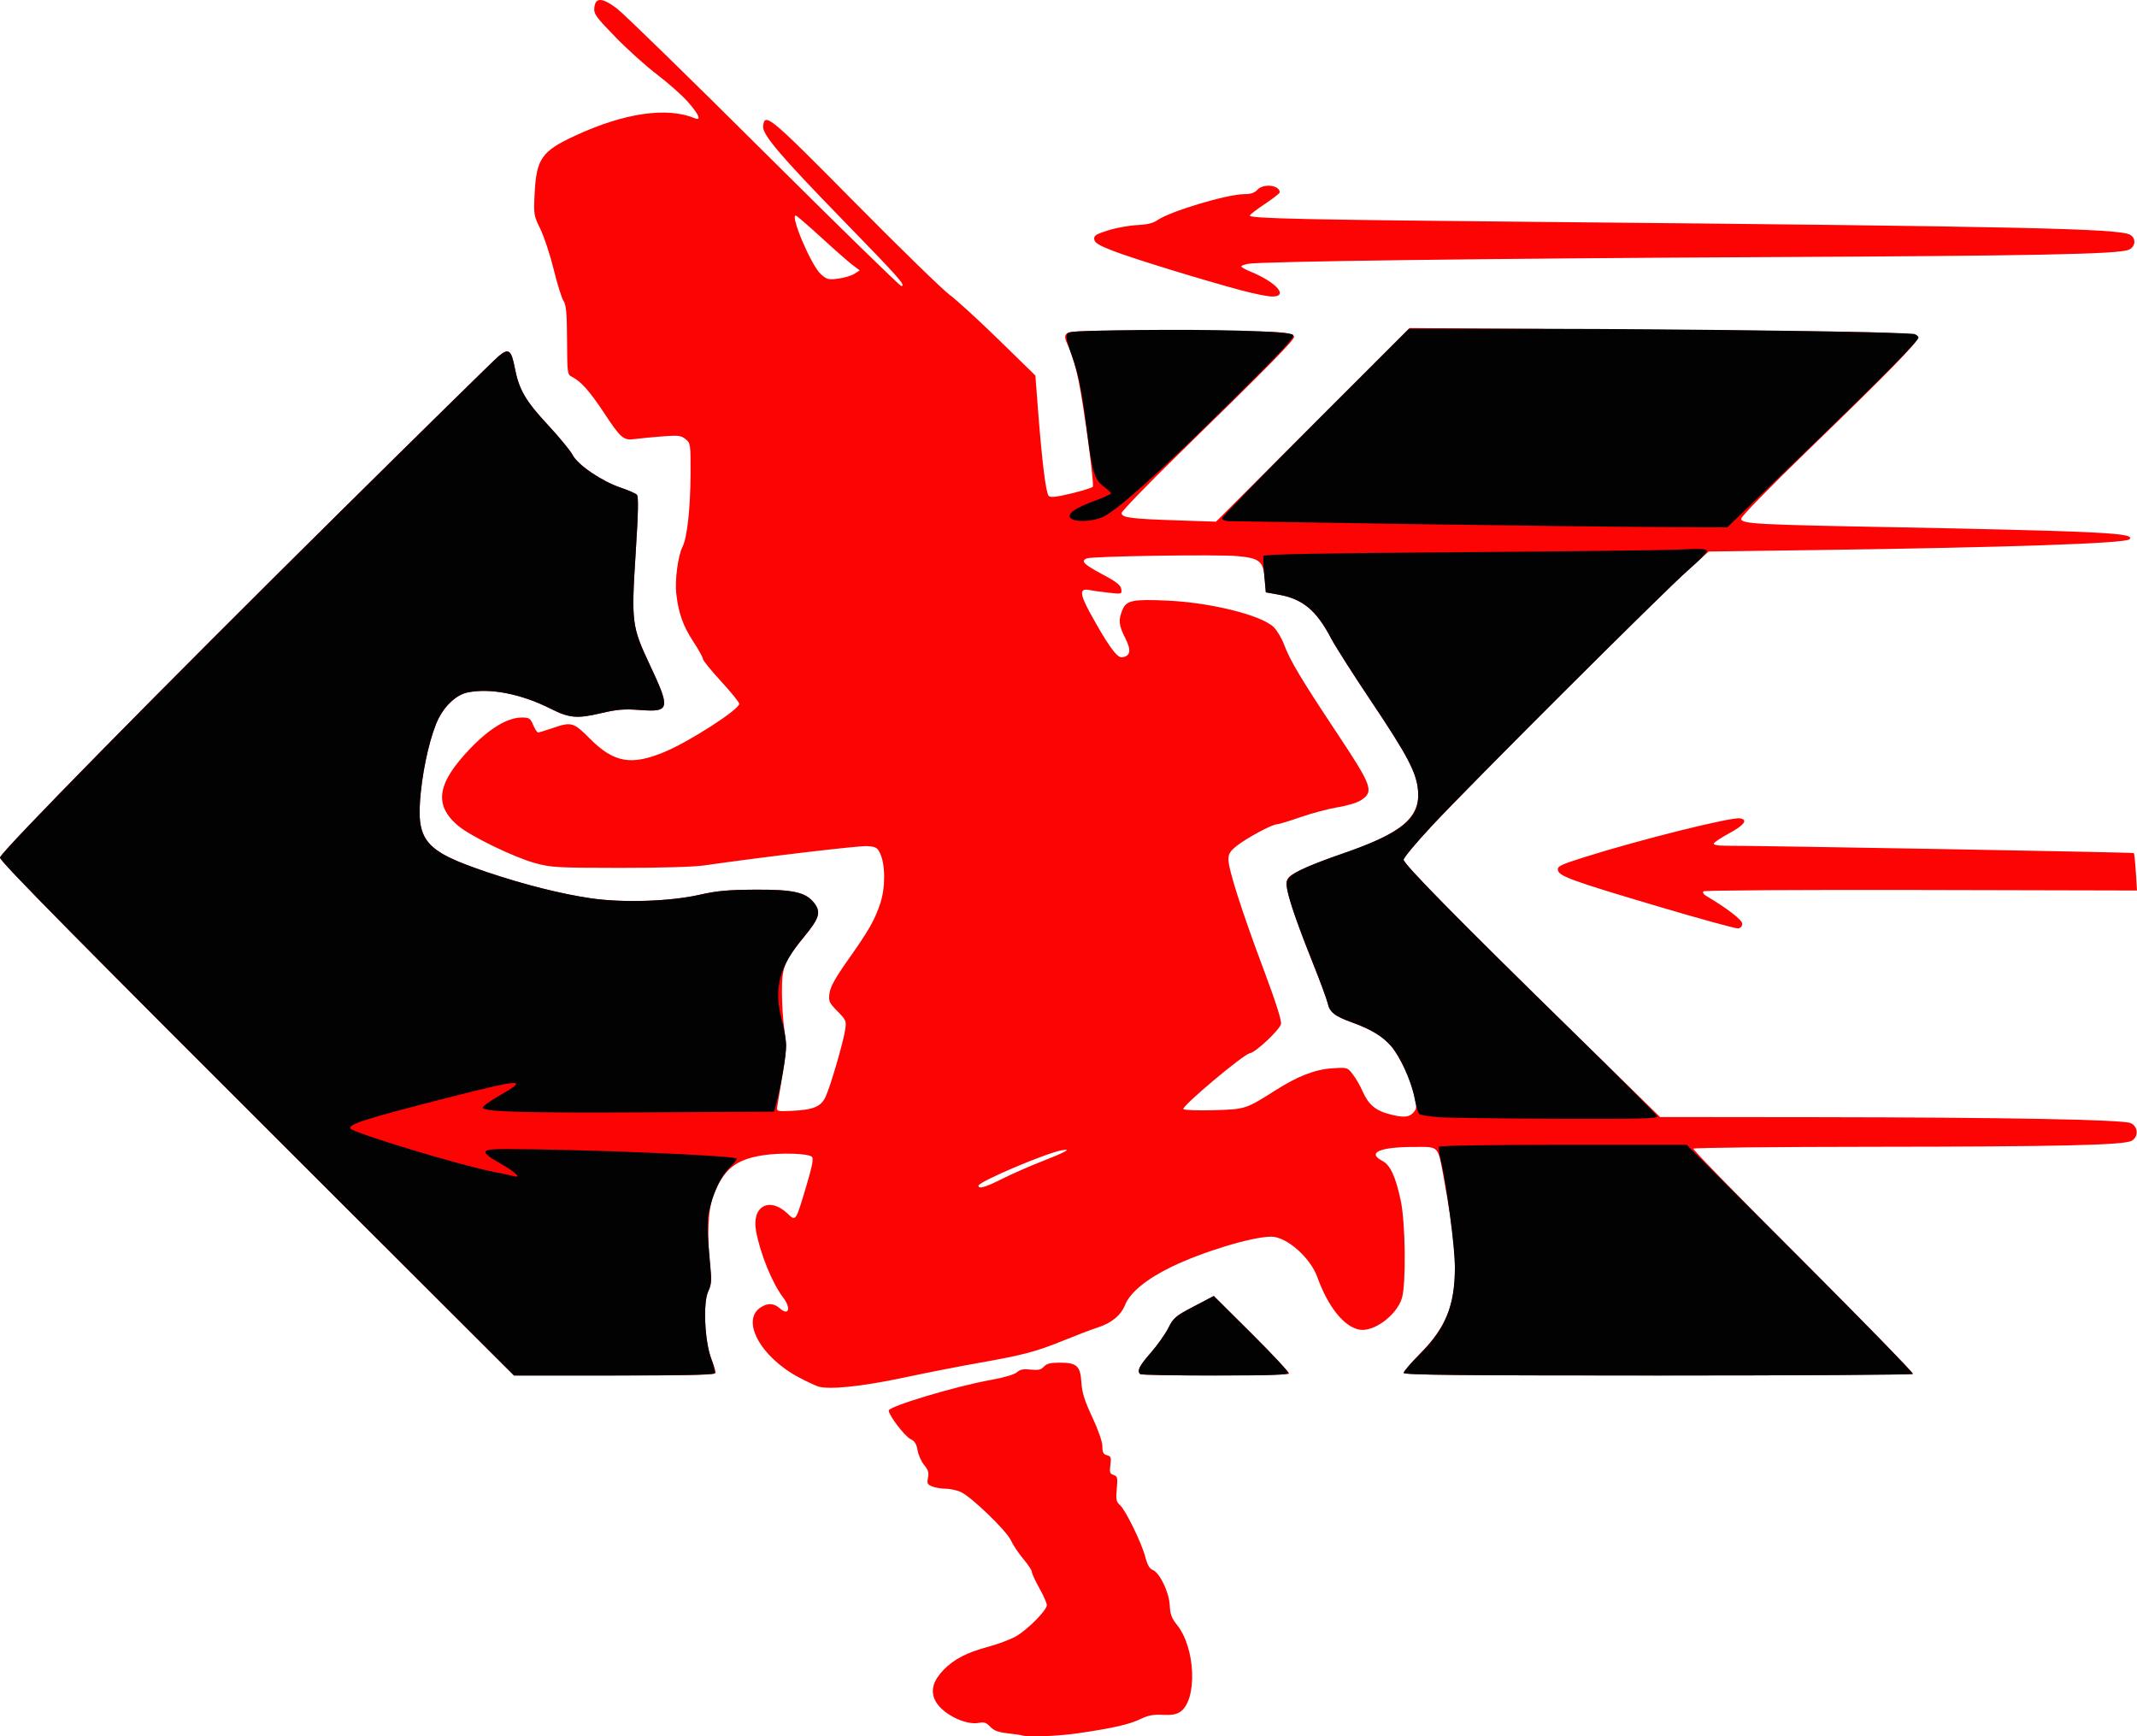 <?xml version="1.0" encoding="UTF-8" standalone="no"?>
<!-- Created with Inkscape (http://www.inkscape.org/) -->

<svg
   xmlns:dc="http://purl.org/dc/elements/1.1/"
   xmlns:cc="http://creativecommons.org/ns#"
   xmlns:rdf="http://www.w3.org/1999/02/22-rdf-syntax-ns#"
   xmlns:svg="http://www.w3.org/2000/svg"
   xmlns="http://www.w3.org/2000/svg"
   xmlns:sodipodi="http://sodipodi.sourceforge.net/DTD/sodipodi-0.dtd"
   xmlns:inkscape="http://www.inkscape.org/namespaces/inkscape"
   version="1.1"
   id="svg101"
   width="320.09"
   height="260.1"
   viewBox="0 0 320.09 260.1"
   sodipodi:docname="bangalore-passive.svg"
   inkscape:version="0.92.1 r15371">
  <defs
     id="defs105" />
  <sodipodi:namedview
     pagecolor="#ffffff"
     bordercolor="#666666"
     borderopacity="1"
     objecttolerance="10"
     gridtolerance="10"
     guidetolerance="10"
     inkscape:pageopacity="0"
     inkscape:pageshadow="2"
     inkscape:window-width="1280"
     inkscape:window-height="704"
     id="namedview103"
     showgrid="false"
     inkscape:zoom="1.2089838"
     inkscape:cx="31.67274"
     inkscape:cy="151.37035"
     inkscape:window-x="0"
     inkscape:window-y="128"
     inkscape:window-maximized="1"
     inkscape:current-layer="svg101" />
  <g
     id="g111"
     transform="translate(0,-0.04)">
    <path
       style="fill:#fd0404;stroke-width:0.32"
       d="m 153.12,259.999 c -0.176,-0.061 -1.167,-0.206 -2.201,-0.323 -1.403,-0.159 -2.063,-0.409 -2.597,-0.985 -0.558,-0.602 -0.924,-0.731 -1.66,-0.584 -2.159,0.432 -5.831,-1.51 -6.675,-3.53 -0.6,-1.436 -0.166,-2.84 1.369,-4.427 1.517,-1.569 3.496,-2.587 6.693,-3.444 1.379,-0.37 3.194,-1.045 4.033,-1.502 1.731,-0.942 4.719,-3.939 4.719,-4.734 0,-0.29 -0.504,-1.428 -1.12,-2.53 -0.616,-1.102 -1.12,-2.196 -1.12,-2.431 0,-0.236 -0.581,-1.118 -1.292,-1.961 -0.71,-0.843 -1.538,-2.08 -1.84,-2.751 -0.666,-1.48 -6.042,-6.653 -7.584,-7.297 -0.607,-0.254 -1.603,-0.461 -2.214,-0.461 -0.61,0 -1.496,-0.147 -1.969,-0.327 -0.749,-0.285 -0.834,-0.453 -0.662,-1.315 0.153,-0.763 0.023,-1.196 -0.571,-1.902 -0.423,-0.503 -0.867,-1.493 -0.986,-2.201 -0.162,-0.957 -0.433,-1.39 -1.059,-1.691 -0.864,-0.415 -3.264,-3.558 -3.264,-4.274 0,-0.631 10.036,-3.64 15.278,-4.581 1.998,-0.358 3.552,-0.815 3.927,-1.154 0.468,-0.423 0.971,-0.521 2.055,-0.399 1.133,0.128 1.549,0.036 1.977,-0.438 0.408,-0.45 0.989,-0.599 2.342,-0.599 2.591,0 3.116,0.472 3.276,2.952 0.1,1.551 0.474,2.742 1.638,5.229 0.914,1.952 1.508,3.67 1.508,4.363 0,0.898 0.146,1.181 0.685,1.321 0.596,0.156 0.662,0.346 0.512,1.466 -0.147,1.095 -0.076,1.318 0.477,1.493 0.582,0.185 0.632,0.399 0.48,2.071 -0.145,1.6 -0.076,1.947 0.483,2.445 0.853,0.76 3.265,5.713 3.801,7.806 0.289,1.126 0.629,1.722 1.082,1.894 1.051,0.399 2.481,3.351 2.567,5.299 0.06,1.347 0.278,1.935 1.095,2.951 2.805,3.49 3.069,11.317 0.44,13.039 -0.567,0.372 -1.336,0.497 -2.613,0.427 -1.373,-0.076 -2.165,0.074 -3.288,0.621 -1.633,0.796 -4.148,1.372 -9.282,2.125 -3.048,0.447 -7.594,0.629 -8.439,0.338 z m -30.606,-52.288 c -0.466,-0.153 -1.756,-0.762 -2.868,-1.354 -5.791,-3.085 -8.755,-8.628 -5.63,-10.528 1.059,-0.644 1.906,-0.581 2.809,0.21 1.323,1.158 1.696,-0.039 0.5,-1.608 -1.654,-2.171 -3.445,-6.555 -4.079,-9.988 -0.687,-3.717 1.997,-5.201 4.725,-2.613 1.248,1.185 1.194,1.266 2.82,-4.188 0.866,-2.905 1.086,-4.053 0.825,-4.314 -0.518,-0.518 -4.667,-0.649 -7.352,-0.233 -4.085,0.634 -5.887,2.105 -7.426,6.059 -0.782,2.011 -0.959,6.119 -0.459,10.669 0.228,2.075 0.182,2.65 -0.296,3.657 -0.795,1.675 -0.54,7.498 0.439,10.041 0.373,0.968 0.678,1.94 0.678,2.16 1.2e-4,0.314 -3.234,0.4 -15.103,0.4 H 76.994 L 50.14,179.28 C 11.082,140.299 0,129.076 0,128.497 0,127.769 23.989,103.383 50.72,76.936 63.216,64.573 73.982,53.997 74.644,53.433 c 1.523,-1.298 1.939,-1.012 2.459,1.693 0.63,3.272 1.597,4.942 4.953,8.554 1.717,1.848 3.393,3.886 3.724,4.529 0.761,1.479 4.383,3.935 7.202,4.884 1.128,0.38 2.212,0.852 2.409,1.048 0.264,0.264 0.216,2.58 -0.181,8.808 -0.656,10.295 -0.574,10.952 2.089,16.609 3.157,6.707 3.06,7.171 -1.438,6.836 -2.398,-0.178 -3.418,-0.094 -5.896,0.49 -3.501,0.824 -4.702,0.719 -7.414,-0.65 -4.483,-2.263 -9.16,-3.179 -12.556,-2.459 -1.581,0.335 -3.277,1.857 -4.285,3.847 -1.131,2.231 -2.267,6.947 -2.687,11.15 -0.724,7.243 0.515,8.728 9.939,11.911 5.498,1.857 11.041,3.255 15.519,3.913 4.807,0.707 11.915,0.477 16.321,-0.528 2.565,-0.585 4.217,-0.735 8.32,-0.759 5.678,-0.033 7.56,0.386 8.797,1.959 1.087,1.381 0.832,2.276 -1.441,5.059 -3.03,3.711 -3.356,4.519 -3.356,8.317 0,1.739 0.172,4.35 0.381,5.801 0.34,2.353 0.306,3.082 -0.318,6.737 -0.385,2.254 -0.736,4.384 -0.781,4.732 -0.076,0.588 0.08,0.626 2.153,0.527 3.255,-0.156 4.369,-0.604 5.071,-2.042 0.7,-1.432 2.669,-8.145 2.965,-10.106 0.199,-1.316 0.14,-1.458 -1.156,-2.778 -1.262,-1.286 -1.352,-1.49 -1.19,-2.699 0.128,-0.953 0.864,-2.284 2.71,-4.902 3.225,-4.574 4.033,-5.986 4.895,-8.554 0.789,-2.35 0.77,-5.83 -0.04,-7.526 -0.395,-0.827 -0.651,-0.966 -1.931,-1.05 -1.247,-0.081 -15.697,1.631 -24.439,2.896 -1.524,0.22 -6.64,0.366 -12.64,0.361 -9.348,-0.009 -10.266,-0.06 -12.64,-0.708 -3.192,-0.871 -9.787,-4.084 -11.608,-5.656 -3.617,-3.121 -3.085,-6.339 1.907,-11.539 2.885,-3.005 5.571,-4.618 7.689,-4.618 1.121,0 1.292,0.112 1.713,1.12 0.257,0.616 0.587,1.12 0.734,1.12 0.146,0 1.103,-0.288 2.126,-0.64 2.882,-0.992 3.163,-0.913 5.641,1.575 3.581,3.595 6.199,4.06 11.174,1.981 3.772,-1.576 11.185,-6.353 11.185,-7.207 0,-0.23 -1.224,-1.747 -2.72,-3.37 -1.496,-1.623 -2.72,-3.134 -2.72,-3.358 0,-0.223 -0.654,-1.399 -1.452,-2.614 -1.53,-2.325 -2.208,-4.246 -2.539,-7.188 -0.226,-2.007 0.271,-5.704 0.94,-6.998 0.687,-1.328 1.179,-5.785 1.202,-10.87 0.019,-4.501 -2.4e-4,-4.641 -0.745,-5.246 -0.676,-0.55 -1.081,-0.598 -3.485,-0.414 -1.496,0.114 -3.339,0.291 -4.096,0.394 -1.741,0.235 -2.086,-0.061 -4.719,-4.045 -2.06,-3.118 -3.383,-4.6 -4.685,-5.251 -0.726,-0.363 -0.741,-0.471 -0.768,-5.49 -0.022,-4.095 -0.129,-5.279 -0.535,-5.91 -0.279,-0.434 -0.94,-2.555 -1.468,-4.713 -0.528,-2.158 -1.423,-4.874 -1.989,-6.036 -1.002,-2.057 -1.025,-2.198 -0.863,-5.357 0.265,-5.172 1.057,-6.309 6.002,-8.607 7.389,-3.435 13.796,-4.374 18,-2.639 1.027,0.424 0.599,-0.583 -1.039,-2.44 -0.874,-0.992 -2.929,-2.819 -4.567,-4.061 C 96.837,10.015 94.017,7.478 92.208,5.619 89.244,2.572 88.929,2.136 89.02,1.199 89.173,-0.385 90.203,-0.347 92.418,1.327 93.42,2.083 103.323,11.743 114.425,22.791 125.526,33.84 134.783,42.88 134.996,42.88 c 0.761,0 -0.281,-1.178 -8.607,-9.732 -9.562,-9.823 -12.232,-12.967 -12.086,-14.228 0.241,-2.073 0.947,-1.485 13.686,11.398 6.782,6.859 13.19,13.104 14.239,13.877 1.049,0.773 4.371,3.811 7.382,6.75 l 5.474,5.345 0.401,5.22 c 0.583,7.599 1.18,12.402 1.592,12.815 0.269,0.269 1.142,0.173 3.402,-0.371 1.672,-0.403 3.116,-0.856 3.209,-1.007 0.225,-0.363 -1.304,-11.776 -2.12,-15.827 -0.354,-1.76 -1,-3.983 -1.436,-4.939 -0.688,-1.512 -0.731,-1.799 -0.331,-2.199 0.388,-0.388 2.872,-0.454 15.929,-0.425 15.32,0.035 17.856,0.163 18.106,0.912 0.138,0.415 -3.754,4.376 -17.276,17.581 -4.708,4.598 -8.56,8.573 -8.56,8.835 0,0.69 1.318,0.868 8.107,1.096 l 6.027,0.203 14.507,-14.504 14.507,-14.504 34.026,0.25 c 37.589,0.276 41.969,0.394 42.11,1.136 0.115,0.607 -4.217,5.055 -16.644,17.09 -5.571,5.395 -9.84,9.773 -9.84,10.092 0,0.78 2.094,0.892 24.16,1.295 10.032,0.183 21.688,0.474 25.902,0.646 6.878,0.281 8.704,0.538 8.104,1.138 -0.618,0.618 -18.09,1.218 -47.08,1.616 l -15.954,0.219 -3.726,3.385 c -4.642,4.217 -32.01,31.564 -37.732,37.704 -2.329,2.499 -4.235,4.781 -4.235,5.07 0,0.656 8.116,8.907 25.209,25.626 l 13.209,12.92 23.591,0.025 c 27.87,0.03 45.611,0.362 46.871,0.878 1.154,0.473 1.251,2.074 0.16,2.662 -1.205,0.649 -10.821,0.87 -38.861,0.893 -14.642,0.012 -26.693,0.139 -26.782,0.282 -0.088,0.143 7.311,7.73 16.443,16.86 9.132,9.13 16.531,16.718 16.443,16.86 -0.088,0.143 -17.288,0.26 -38.222,0.26 -29.063,0 -38.061,-0.089 -38.061,-0.378 0,-0.208 1.151,-1.557 2.557,-2.998 5.665,-5.804 6.315,-10.598 3.512,-25.904 -0.971,-5.303 -0.657,-4.96 -4.542,-4.958 -5.107,0.003 -7.063,0.87 -4.708,2.088 1.191,0.616 1.989,2.35 2.762,5.997 0.696,3.287 0.801,12.463 0.166,14.555 -0.781,2.578 -4.229,5.129 -6.385,4.724 -2.294,-0.43 -4.703,-3.448 -6.291,-7.878 -1.047,-2.923 -4.614,-6.05 -6.894,-6.046 -2.852,0.006 -10.246,2.244 -14.961,4.529 -3.684,1.786 -6.189,3.834 -6.919,5.66 -0.638,1.594 -2.011,2.732 -4.127,3.42 -0.929,0.302 -3.202,1.166 -5.05,1.92 -4.127,1.684 -6.1,2.208 -12.64,3.359 -2.816,0.495 -7.928,1.498 -11.36,2.228 -6.298,1.339 -11.229,1.843 -12.846,1.312 z m 27.62,-31.098 c 1.429,-0.719 3.997,-1.851 5.704,-2.517 3.778,-1.472 4.857,-2.064 3.202,-1.755 -2.476,0.462 -12.48,4.72 -12.48,5.312 0,0.538 1.033,0.237 3.573,-1.04 z m 61.548,-9.894 c 0.526,-0.581 0.542,-0.813 0.175,-2.48 -0.542,-2.461 -2.223,-6.054 -3.525,-7.538 -1.286,-1.464 -2.983,-2.485 -5.869,-3.528 -2.567,-0.928 -3.309,-1.522 -3.602,-2.887 -0.119,-0.554 -1.114,-3.239 -2.21,-5.967 -2.625,-6.527 -4.079,-10.967 -3.952,-12.068 0.085,-0.736 0.447,-1.063 2.076,-1.873 1.085,-0.54 3.605,-1.533 5.6,-2.206 9.467,-3.196 12.402,-5.579 12.022,-9.761 -0.243,-2.675 -1.569,-5.196 -6.992,-13.292 -2.712,-4.048 -5.42,-8.296 -6.017,-9.44 -2.198,-4.206 -4.236,-5.91 -7.846,-6.56 L 189.6,88.77 189.439,86.756 c -0.212,-2.644 -0.759,-3.102 -4.07,-3.413 -2.956,-0.277 -21.764,0.007 -22.582,0.341 -0.958,0.392 -0.467,0.891 2.353,2.396 2.087,1.113 2.725,1.614 2.808,2.205 0.107,0.757 0.088,0.762 -1.92,0.536 -1.115,-0.126 -2.422,-0.308 -2.903,-0.404 -1.427,-0.285 -1.401,0.587 0.098,3.331 2.651,4.853 4.09,6.864 4.832,6.754 1.291,-0.192 1.431,-1.021 0.489,-2.883 -0.982,-1.94 -1.055,-2.702 -0.408,-4.25 0.585,-1.4 1.548,-1.596 6.712,-1.363 6.496,0.293 14.054,2.172 15.917,3.957 0.502,0.481 1.208,1.661 1.567,2.622 0.899,2.402 2.536,5.142 7.93,13.267 5.243,7.899 5.548,8.726 3.682,9.999 -0.599,0.409 -2.04,0.859 -3.507,1.095 -1.37,0.221 -3.894,0.89 -5.61,1.488 -1.716,0.597 -3.331,1.086 -3.59,1.086 -0.692,0 -4.505,2.05 -5.968,3.209 -1.02,0.808 -1.268,1.212 -1.268,2.063 0,1.491 1.988,7.707 5.258,16.436 1.846,4.928 2.735,7.719 2.613,8.202 -0.229,0.913 -3.783,4.245 -4.677,4.385 -0.947,0.148 -10.298,8.008 -9.946,8.36 0.158,0.158 2.21,0.233 4.56,0.166 4.706,-0.134 4.807,-0.166 9.152,-2.93 3.419,-2.175 5.998,-3.179 8.592,-3.345 2.274,-0.146 2.276,-0.145 3.099,0.933 0.453,0.594 1.104,1.727 1.448,2.519 0.818,1.887 1.886,2.833 3.788,3.356 2.222,0.61 3.134,0.573 3.794,-0.157 z m -83.696,-125.668 0.785,-0.511 -1.1,-0.83 C 127.066,39.253 124.962,37.404 122.995,35.6 c -1.967,-1.804 -3.679,-3.28 -3.805,-3.28 -0.861,0 2.327,7.49 3.727,8.755 0.928,0.839 1.149,0.897 2.648,0.701 0.899,-0.118 1.989,-0.444 2.421,-0.726 z m 42.788,164.816 c -0.489,-0.489 -0.117,-1.238 1.572,-3.162 0.982,-1.119 2.17,-2.793 2.64,-3.72 0.789,-1.558 1.081,-1.805 3.838,-3.251 l 2.984,-1.565 5.721,5.69 c 3.147,3.129 5.647,5.809 5.557,5.956 -0.194,0.314 -22.001,0.365 -22.313,0.053 z m 77.652,-70.029 c -13.017,-3.86 -14.945,-4.561 -15.08,-5.478 -0.083,-0.563 0.434,-0.809 4.16,-1.98 8.241,-2.59 21.726,-5.952 23.091,-5.758 1.27,0.181 0.695,1.004 -1.552,2.22 -1.229,0.665 -2.285,1.36 -2.347,1.544 -0.068,0.204 0.554,0.335 1.595,0.336 6.588,0.01 61.206,0.99 61.317,1.101 0.076,0.076 0.215,1.369 0.309,2.873 l 0.171,2.735 -32.338,-0.075 c -17.956,-0.042 -32.457,0.048 -32.605,0.202 -0.147,0.153 0.008,0.441 0.344,0.64 3.231,1.917 5.469,3.636 5.469,4.202 0,0.404 -0.236,0.665 -0.64,0.708 -0.352,0.037 -5.705,-1.434 -11.895,-3.27 z M 185.889,43.522 c -5.794,-1.555 -16.133,-4.734 -19.078,-5.867 -2.17,-0.834 -2.834,-1.234 -2.911,-1.749 -0.085,-0.57 0.222,-0.77 2.08,-1.358 1.199,-0.379 3.147,-0.734 4.328,-0.789 1.499,-0.069 2.418,-0.29 3.04,-0.729 1.881,-1.329 10.487,-3.91 13.037,-3.91 0.949,0 1.529,-0.192 1.935,-0.64 0.908,-1.004 3.36,-0.726 3.36,0.381 0,0.139 -1.008,0.924 -2.24,1.743 -1.232,0.819 -2.24,1.598 -2.24,1.73 0,0.441 8.218,0.619 44,0.954 71.643,0.67 86.108,0.985 87.837,1.911 0.983,0.526 0.843,1.861 -0.237,2.272 -1.691,0.644 -13.979,0.889 -54.48,1.084 -41.446,0.2 -75.595,0.644 -77.403,1.005 -0.548,0.11 -0.996,0.289 -0.996,0.399 6.4e-4,0.11 0.632,0.459 1.404,0.777 3.944,1.622 5.768,3.772 3.155,3.719 -0.66,-0.013 -2.726,-0.434 -4.591,-0.934 z"
       id="path115"
       inkscape:connector-curvature="0" />
    <path
       style="fill:#030202;stroke-width:0.32"
       d="M 50.3,179.44 C 11.005,140.218 0,129.073 0,128.497 0,127.769 23.979,103.392 50.72,76.936 63.216,64.573 73.982,53.997 74.644,53.433 c 1.523,-1.298 1.939,-1.012 2.459,1.693 0.63,3.272 1.597,4.942 4.953,8.554 1.717,1.848 3.393,3.886 3.724,4.529 0.761,1.479 4.383,3.935 7.202,4.884 1.128,0.38 2.212,0.852 2.409,1.048 0.264,0.264 0.216,2.58 -0.181,8.808 -0.656,10.295 -0.574,10.952 2.089,16.609 3.157,6.707 3.06,7.171 -1.438,6.836 -2.398,-0.178 -3.418,-0.094 -5.896,0.49 -3.501,0.824 -4.702,0.719 -7.414,-0.65 -4.483,-2.263 -9.16,-3.179 -12.556,-2.459 -1.581,0.335 -3.277,1.857 -4.285,3.847 -1.131,2.231 -2.267,6.947 -2.687,11.15 -0.724,7.243 0.515,8.728 9.939,11.911 5.498,1.857 11.041,3.255 15.519,3.913 4.807,0.707 11.915,0.477 16.321,-0.528 2.565,-0.585 4.217,-0.735 8.32,-0.759 5.678,-0.033 7.56,0.386 8.797,1.959 1.113,1.414 0.844,2.294 -1.6,5.233 -3.601,4.331 -4.462,7.608 -3.228,12.279 0.369,1.397 0.671,3.125 0.67,3.84 -10e-4,1.429 -0.732,5.832 -1.385,8.34 l -0.416,1.6 -18.219,0.098 C 78.318,166.762 72.32,166.596 72.32,165.952 c 0,-0.212 1.076,-0.997 2.392,-1.746 4.643,-2.642 3.603,-2.607 -7.608,0.256 -12.458,3.181 -15.176,4.051 -14.565,4.663 0.723,0.723 16.283,5.433 21.093,6.385 1.479,0.293 2.941,0.604 3.249,0.693 1.32,0.378 0.38,-0.553 -1.84,-1.824 -3.284,-1.879 -3.173,-2.219 0.72,-2.217 11.11,0.006 34.1,0.952 34.57,1.422 0.095,0.095 -0.332,0.661 -0.948,1.26 -1.311,1.273 -2.328,3.303 -3.032,6.05 -0.5,1.951 -0.49,2.994 0.085,9.265 0.156,1.696 0.078,2.411 -0.361,3.337 -0.794,1.674 -0.524,7.485 0.47,10.1 0.384,1.01 0.608,1.982 0.497,2.16 -0.131,0.211 -5.394,0.324 -15.126,0.324 H 76.99 Z m 120.473,26.427 c -0.489,-0.489 -0.117,-1.238 1.572,-3.162 0.982,-1.119 2.17,-2.793 2.64,-3.72 0.789,-1.558 1.081,-1.805 3.838,-3.251 l 2.984,-1.564 5.576,5.543 c 3.067,3.049 5.576,5.729 5.576,5.955 0,0.328 -2.241,0.412 -10.987,0.412 -6.043,0 -11.083,-0.096 -11.2,-0.213 z M 210.247,205.68 c 0.004,-0.22 1.093,-1.479 2.421,-2.798 3.87,-3.844 5.254,-7.291 5.251,-13.085 -0.001,-2.905 -1.288,-12.655 -2.089,-15.825 -0.26,-1.028 -0.391,-2 -0.292,-2.16 0.104,-0.169 7.914,-0.291 18.642,-0.291 h 18.462 l 17.052,17.054 c 9.378,9.38 16.95,17.156 16.826,17.28 -0.124,0.124 -17.338,0.226 -38.253,0.226 -30.212,0 -38.025,-0.082 -38.02,-0.4 z m 5.208,-38.294 c -1.444,-0.102 -2.75,-0.33 -2.902,-0.506 -0.152,-0.176 -0.459,-1.256 -0.683,-2.4 -0.507,-2.591 -2.144,-6.189 -3.539,-7.779 -1.286,-1.464 -2.983,-2.485 -5.869,-3.528 -2.566,-0.927 -3.308,-1.522 -3.604,-2.887 -0.12,-0.554 -1.193,-3.455 -2.385,-6.447 -2.889,-7.253 -3.983,-10.717 -3.719,-11.771 0.261,-1.04 2.399,-2.102 8.526,-4.236 8.904,-3.1 11.49,-5.293 11.116,-9.422 -0.243,-2.675 -1.569,-5.196 -6.992,-13.292 -2.712,-4.048 -5.42,-8.296 -6.017,-9.44 -2.198,-4.206 -4.235,-5.909 -7.846,-6.561 L 189.6,88.769 189.363,86.224 c -0.131,-1.399 -0.178,-2.706 -0.106,-2.903 0.095,-0.259 8.161,-0.415 29.037,-0.562 15.898,-0.112 30.814,-0.292 33.146,-0.399 3.475,-0.161 4.236,-0.117 4.218,0.242 -0.012,0.241 -1.19,1.446 -2.618,2.678 -3.257,2.811 -32.88,32.352 -38.57,38.464 -2.327,2.499 -4.23,4.781 -4.23,5.07 0,0.652 8.072,8.86 24.96,25.379 7.128,6.972 13.007,12.859 13.063,13.082 0.083,0.323 -2.963,0.394 -15.04,0.351 -8.329,-0.03 -16.325,-0.138 -17.769,-0.24 z M 211.2,78.542 c -14.344,-0.217 -26.548,-0.41 -27.12,-0.429 -0.603,-0.019 -1.04,-0.202 -1.04,-0.435 0,-0.221 6.301,-6.701 14.001,-14.4 L 211.043,49.28 l 19.199,0.013 c 22.554,0.015 55.757,0.483 56.559,0.796 0.308,0.12 0.56,0.358 0.56,0.527 0,0.494 -6.078,6.622 -17.76,17.906 L 258.72,79.033 248,78.985 c -5.896,-0.026 -22.456,-0.225 -36.8,-0.443 z m -50.853,-0.91 c -0.534,-0.644 0.662,-1.491 3.632,-2.575 1.332,-0.486 2.421,-0.985 2.421,-1.11 0,-0.125 -0.43,-0.545 -0.955,-0.933 -1.502,-1.11 -1.831,-2.126 -2.565,-7.912 -0.799,-6.299 -1.329,-9.017 -2.259,-11.578 -1.096,-3.018 -1.132,-3.55 -0.255,-3.729 1.541,-0.315 17.654,-0.464 25.16,-0.232 5.543,0.171 7.878,0.355 8.16,0.642 0.315,0.321 -1.612,2.39 -9.531,10.231 -10.301,10.2 -16.661,15.926 -18.896,17.012 -1.542,0.749 -4.356,0.855 -4.912,0.185 z"
       id="path113"
       inkscape:connector-curvature="0" />
  </g>
</svg>
